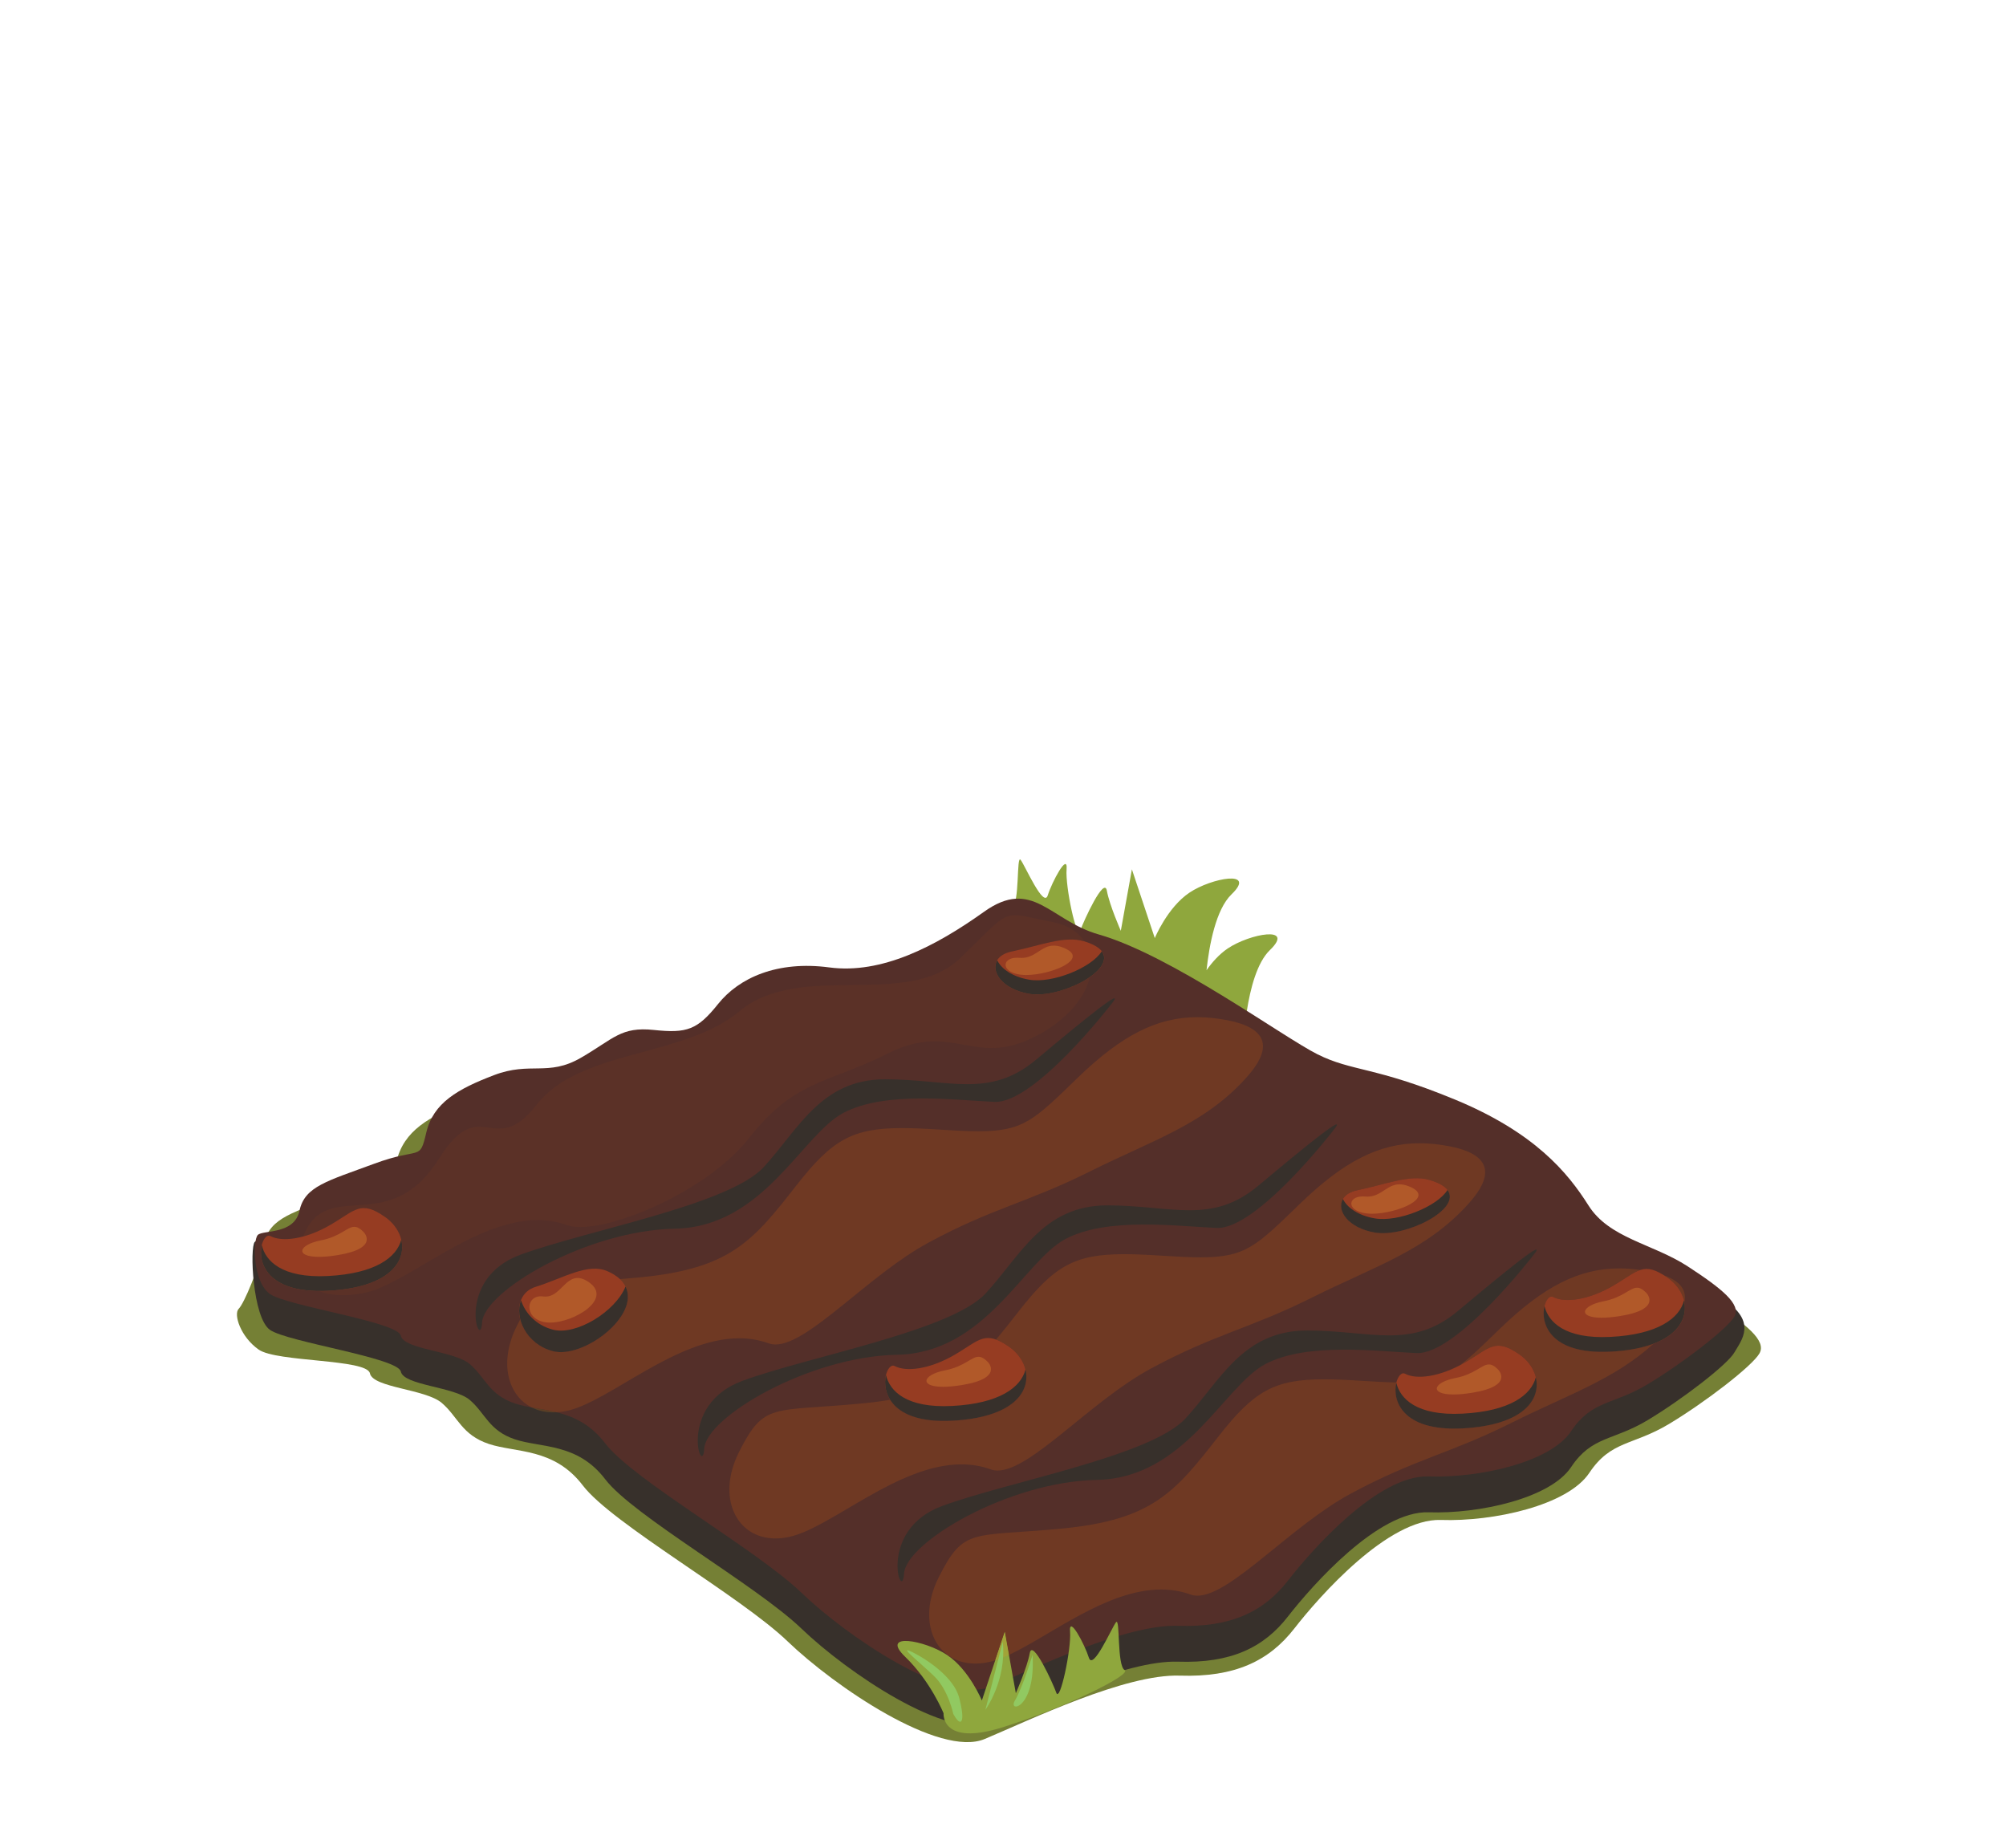 <?xml version="1.0" encoding="UTF-8" standalone="no"?>
<svg width="100%" height="100%" viewBox="-10 0 380 350" version="1.1" style="clip-rule:evenodd;fill-rule:evenodd;stroke-linejoin:round;stroke-miterlimit:2" id="svg311">
    <g transform="translate(34.888,162.796)" style="clip-rule:evenodd;display:inline;fill-rule:evenodd;stroke-linejoin:round;stroke-miterlimit:2" id="stage_0">
        <path d="m 181.132,25.468 -0.36,-1.078 c 0.244,0.141 0.464,0.275 0.665,0.403 -0.197,0.42 -0.305,0.675 -0.305,0.675 z m -6.44,-1.383 c 0,0 -0.567,-1.283 -1.184,-2.905 0.569,0.203 1.099,0.402 1.601,0.597 z m -7.681,-0.049 c -0.41,1.148 -1.379,-2.197 -2.014,-5.729 1.323,0.479 2.659,0.943 3.983,1.369 -0.889,1.743 -1.694,3.593 -1.969,4.36 z m -6.151,-6.675 c -0.362,1.158 -1.302,0.06 -2.288,-1.565 0.806,0.338 1.633,0.676 2.477,1.012 -0.072,0.195 -0.136,0.382 -0.189,0.553 z m 26.839,-0.504 c -1.631,1.096 -2.986,2.644 -4.035,4.129 0.523,-4.793 1.767,-11.505 4.736,-14.37 4.859,-4.693 -3.782,-3.133 -7.967,-0.324 -4.183,2.807 -6.566,8.61 -6.566,8.61 L 169.529,1.876 167.428,13.52 c 0,0 -2.138,-4.837 -2.642,-7.6 -0.505,-2.763 -4.366,5.67 -5.039,7.553 -0.675,1.882 -2.85,-8.307 -2.59,-11.6 0.259,-3.293 -2.773,2.394 -3.565,4.923 -0.786,2.529 -4.324,-5.678 -5.142,-6.715 -0.815,-1.037 -0.142,8.211 -1.633,9.057 -0.835,0.473 2.866,2.679 8.344,5.169 -0.119,2.329 -0.315,4.962 -1.077,5.395 -1.488,0.846 11.413,7.179 23.121,10.846 11.712,3.671 13.353,6.326 13.353,6.326 0,0 0.25,-15.004 5.108,-19.694 4.857,-4.691 -3.784,-3.132 -7.967,-0.323 z" style="fill:#8fa73d;fill-rule:nonzero" id="path2-4" />
        <path d="m 279.154,83.629 c -6.859,-4.458 -15.432,-5.485 -19.545,-12 -4.116,-6.516 -10.632,-14.402 -26.404,-20.917 -15.774,-6.515 -20.23,-5.487 -27.088,-8.917 -6.857,-3.427 -28.802,-19.543 -43.204,-23.658 -9.611,-2.746 -13.03,-11.314 -22.63,-4.458 -9.6,6.858 -20.229,12.346 -30.516,10.972 -10.285,-1.37 -17.833,2.058 -21.946,7.202 -4.114,5.143 -6.171,5.829 -12.687,5.143 -6.513,-0.686 -7.884,1.715 -14.399,5.486 -6.515,3.772 -9.946,0.687 -17.145,3.429 -7.203,2.743 -12.001,5.485 -13.374,11.316 -1.371,5.828 -1.029,2.742 -10.287,6.172 -9.256,3.428 -13.715,4.457 -14.744,9.257 -1.028,4.8 -3.824,11.434 -4.852,12.462 -1.03,1.03 0.355,5.333 3.782,7.732 3.431,2.402 20.5,1.751 21.072,4.494 0.57,2.742 10.516,2.968 13.601,5.6 3.086,2.631 3.774,6.059 8.916,7.772 5.143,1.716 12.346,0.687 17.831,7.888 5.485,7.199 29.83,20.915 38.745,29.486 8.916,8.574 28.803,22.118 37.376,18.518 8.57,-3.601 26.589,-12.345 36.953,-12.002 10.366,0.342 16.878,-2.742 21.681,-8.915 4.798,-6.172 17.829,-20.915 27.773,-20.572 9.944,0.343 24.002,-2.744 28.115,-8.917 4.114,-6.17 8.231,-5.141 15.087,-9.257 6.859,-4.115 15.773,-10.973 17.144,-13.373 1.374,-2.399 -2.399,-5.485 -9.255,-9.943 z" style="fill:#758035;fill-rule:nonzero" id="path4-1"/>
        <path d="m 281.517,83.308 c -6.58,-4.277 -21.553,-4.721 -25.501,-10.975 -3.947,-6.251 -10.202,-13.819 -25.339,-20.072 -15.136,-6.252 -19.414,-5.266 -25.996,-8.556 -6.58,-3.292 -27.641,-18.757 -41.462,-22.706 -9.225,-2.634 -12.502,-10.859 -21.717,-4.278 -9.214,6.582 -19.414,11.848 -29.288,10.531 -9.874,-1.317 -17.111,1.975 -21.06,6.91 -3.949,4.936 -5.922,5.595 -12.175,4.936 -6.252,-0.658 -7.568,1.646 -13.82,5.265 -6.254,3.62 -9.546,0.659 -16.455,3.291 -6.91,2.633 -11.516,5.265 -12.834,10.86 C 34.554,64.106 34.885,61.146 26,64.436 17.114,67.728 12.836,68.715 11.849,73.32 11.259,76.075 8.7,74.873 6.526,73.67 5.063,72.861 3.774,72.052 3.377,72.449 2.39,73.436 2.966,86.813 6.254,89.116 c 3.294,2.305 24.24,5.264 24.79,7.898 0.549,2.631 10.091,2.849 13.056,5.372 2.959,2.526 3.617,5.817 8.551,7.461 4.938,1.645 11.849,0.659 17.113,7.57 5.266,6.91 28.629,20.072 37.185,28.298 8.557,8.227 27.643,21.225 35.87,17.77 8.225,-3.455 25.514,-11.847 35.462,-11.518 9.948,0.331 16.2,-2.631 20.806,-8.556 4.607,-5.922 17.112,-20.072 26.655,-19.743 9.543,0.33 23.035,-2.632 26.984,-8.556 3.947,-5.922 7.899,-4.935 14.478,-8.883 6.582,-3.949 15.137,-10.531 16.454,-12.835 1.316,-2.303 4.443,-5.807 -2.141,-10.086 z" style="fill:#37302b;fill-rule:nonzero" id="path6-4"/>
        <path d="M 274.775,77.056 C 268.193,72.779 259.964,71.792 256.016,65.539 252.069,59.286 245.814,51.717 230.677,45.465 215.541,39.214 211.263,40.201 204.681,36.911 198.101,33.619 177.04,18.154 163.219,14.204 153.994,11.569 150.717,3.344 141.502,9.927 c -9.214,6.581 -19.414,11.846 -29.288,10.531 -9.874,-1.318 -17.111,1.974 -21.06,6.909 -3.949,4.937 -5.922,5.595 -12.175,4.937 -6.252,-0.659 -7.568,1.644 -13.82,5.265 -6.254,3.62 -9.546,0.657 -16.455,3.29 -6.91,2.633 -11.516,5.266 -12.834,10.858 -1.316,5.594 -0.985,2.634 -9.87,5.925 -8.886,3.29 -13.164,4.276 -14.151,8.884 -0.987,4.607 -6.91,3.618 -7.898,4.607 -0.985,0.988 -0.985,8.884 2.303,11.188 3.294,2.305 24.24,5.266 24.79,7.897 0.549,2.632 10.091,2.851 13.056,5.375 2.959,2.524 3.617,5.815 8.551,7.458 4.938,1.647 11.849,0.659 17.113,7.57 5.266,6.911 28.629,20.073 37.185,28.3 8.557,8.228 27.643,21.224 35.87,17.769 8.225,-3.455 25.514,-11.846 35.462,-11.517 9.948,0.33 16.2,-2.633 20.806,-8.556 4.607,-5.923 17.112,-20.072 26.655,-19.743 9.543,0.328 23.035,-2.633 26.984,-8.556 3.947,-5.923 7.899,-4.936 14.478,-8.885 6.582,-3.949 15.137,-10.529 16.454,-12.834 1.316,-2.304 -2.303,-5.265 -8.883,-9.543 z" style="fill:#542f29;fill-rule:nonzero" id="path8-2"/>
        <path d="m 168.154,153.554 c -1.49,-0.846 -0.817,-10.095 -1.635,-9.055 -0.814,1.035 -4.351,9.242 -5.141,6.712 -0.79,-2.527 -3.822,-8.215 -3.562,-4.921 0.258,3.293 -1.917,13.48 -2.591,11.597 -0.673,-1.882 -4.534,-10.314 -5.038,-7.55 -0.506,2.761 -2.643,7.599 -2.643,7.599 l -2.098,-11.644 -4.339,13.027 c 0,0 -2.385,-5.805 -6.569,-8.611 -4.184,-2.809 -12.825,-4.367 -7.966,0.324 4.857,4.69 7.28,10.709 7.28,10.709 0,0 -0.532,6.329 11.179,2.659 11.711,-3.668 24.613,-10.001 23.123,-10.846 z" style="fill:#8fa73d;fill-rule:nonzero" id="path10-1"/>
        <path d="m 139.865,152.324 c -7.471,0 -11.231,-7.787 -6.92,-16.364 4.8,-9.544 6.252,-7.571 23.365,-9.215 17.113,-1.645 21.39,-6.91 29.615,-17.44 6.709,-8.588 10.572,-10.828 19.977,-10.828 2.129,0 4.542,0.115 7.336,0.297 2.488,0.162 4.584,0.271 6.397,0.296 -0.163,0.621 -0.228,1.364 -0.137,2.151 v 10e-4 c 0.001,0.007 0.001,0.015 0.002,0.023 0.001,0.008 0.002,0.017 0.004,0.026 v 0.002 c 0.353,2.859 2.784,6.273 10.181,6.532 h 0.002 c 0.024,10e-4 0.049,10e-4 0.072,0.002 h 0.005 c 0.01,0.001 0.019,0.001 0.03,0.001 0.007,0 0.014,10e-4 0.021,10e-4 0.008,0 0.018,0 0.026,0.001 0.014,0 0.028,0 0.042,0.001 h 0.022 c 0.011,10e-4 0.022,10e-4 0.033,10e-4 0.005,0 0.011,0.001 0.016,0.001 0.016,0 0.032,0 0.049,10e-4 h 0.012 c 0.014,0 0.028,0.001 0.042,0.001 h 0.013 c 0.017,0.001 0.034,0.001 0.051,0.001 h 0.008 c 0.016,10e-4 0.032,10e-4 0.049,10e-4 h 0.006 c 0.136,0.002 0.274,0.003 0.413,0.003 0.486,0 0.991,-0.012 1.518,-0.039 0.02,-0.001 0.04,-0.002 0.06,-0.003 0.006,0 0.011,-0.001 0.018,-0.001 0.014,-0.001 0.03,-0.002 0.044,-0.002 0.006,-0.001 0.013,-0.001 0.018,-0.001 0.019,-0.001 0.037,-0.002 0.056,-0.003 0.007,-0.001 0.016,-0.001 0.023,-0.002 0.011,0 0.023,-0.001 0.035,-0.002 0.008,0 0.017,-10e-4 0.025,-10e-4 0.018,-0.001 0.036,-0.002 0.053,-0.003 0.008,-0.001 0.015,-0.001 0.022,-0.001 0.012,-0.001 0.025,-0.002 0.037,-0.003 0.009,0 0.018,-0.001 0.027,-0.001 0.011,-10e-4 0.022,-0.002 0.033,-0.002 0.015,-0.001 0.031,-0.002 0.046,-0.003 0.008,-0.001 0.018,-0.001 0.026,-0.002 0.011,0 0.023,-0.001 0.034,-0.002 0.007,0 0.017,-10e-4 0.024,-10e-4 0.018,-0.002 0.035,-0.003 0.052,-0.004 0.01,0 0.018,-0.001 0.027,-0.002 0.011,0 0.022,-0.001 0.033,-0.002 0.008,0 0.016,-10e-4 0.024,-10e-4 0.01,-0.001 0.021,-0.002 0.031,-0.002 0.009,-10e-4 0.017,-0.002 0.026,-0.002 0.018,-0.002 0.038,-0.003 0.057,-0.004 0.006,-10e-4 0.013,-10e-4 0.019,-0.002 0.013,-0.001 0.024,-0.001 0.037,-0.002 0.003,-0.001 0.008,-0.001 0.012,-0.001 0.025,-0.002 0.05,-0.004 0.075,-0.006 h 0.009 c 0.013,-0.001 0.027,-0.002 0.04,-0.003 0.003,-0.001 0.007,-0.001 0.01,-0.001 0.042,-0.003 0.084,-0.007 0.126,-0.01 0.003,0 0.006,0 0.009,-0.001 0.042,-0.003 0.084,-0.006 0.127,-0.01 h 0.007 c 0.014,-0.002 0.028,-0.003 0.042,-0.004 h 0.003 c 0.043,-0.004 0.087,-0.008 0.13,-0.011 0.002,-0.001 0.004,-0.001 0.006,-0.001 2.088,-0.184 3.877,-0.519 5.397,-0.969 h 0.001 c 0.031,-0.01 0.063,-0.019 0.094,-0.028 0.002,-0.001 0.003,-0.001 0.005,-0.002 0.009,-0.003 0.018,-0.005 0.027,-0.008 0.005,-0.002 0.008,-0.003 0.013,-0.004 0.014,-0.005 0.029,-0.009 0.044,-0.014 0.004,-10e-4 0.009,-0.002 0.013,-0.004 0.008,-0.002 0.016,-0.004 0.023,-0.007 0.006,-0.001 0.011,-0.003 0.017,-0.005 0.007,-0.002 0.014,-0.004 0.021,-0.006 0.011,-0.004 0.023,-0.008 0.034,-0.011 0.006,-0.002 0.012,-0.004 0.018,-0.006 0.008,-0.002 0.015,-0.004 0.022,-0.007 0.006,-0.002 0.012,-0.003 0.018,-0.005 0.013,-0.004 0.025,-0.008 0.038,-0.012 10e-4,-10e-4 0.002,-10e-4 0.004,-0.002 0.012,-0.004 0.024,-0.008 0.037,-0.012 0.003,0 0.006,-0.001 0.009,-0.002 0.029,-0.01 0.056,-0.019 0.084,-0.028 h 0.002 c 8.702,-2.849 7.886,-9.664 3.454,-12.751 -1.718,-1.198 -2.929,-1.686 -4.013,-1.686 -1.857,0 -3.338,1.434 -6.351,3.188 -0.321,0.187 -0.641,0.363 -0.958,0.529 2.079,-1.563 4.353,-3.798 7.583,-6.923 8.238,-7.972 14.971,-11.437 22.63,-11.437 1.3,0 2.626,0.1 3.991,0.294 -1.398,0.446 -2.818,1.623 -5.178,2.997 -3.203,1.865 -6.256,2.7 -8.565,2.7 -1.133,0 -2.086,-0.201 -2.79,-0.58 -0.096,-0.051 -0.194,-0.076 -0.292,-0.076 -1.015,0 -2.078,2.62 -1.151,5.24 0.142,0.402 0.331,0.803 0.573,1.195 0.001,0.002 0.002,0.003 0.003,0.004 0.003,0.005 0.006,0.01 0.009,0.015 0.003,0.006 0.007,0.012 0.011,0.018 l 0.001,0.001 c 1.101,1.751 3.289,3.307 7.218,3.825 h 0.005 c 0.009,0.002 0.019,0.003 0.028,0.004 0.005,0.001 0.009,0.001 0.014,0.002 0.013,0.002 0.027,0.003 0.04,0.005 0.007,10e-4 0.014,0.002 0.02,0.003 0.008,0 0.015,10e-4 0.023,0.002 0.008,0.001 0.015,0.002 0.023,0.003 0.006,0.001 0.013,0.002 0.019,0.003 0.013,0.001 0.027,0.003 0.04,0.004 0.004,10e-4 0.009,10e-4 0.013,0.002 0.012,0.001 0.024,0.003 0.036,0.004 0.004,10e-4 0.006,10e-4 0.009,10e-4 0.015,0.002 0.03,0.004 0.046,0.006 h 0.006 c 0.015,0.002 0.03,0.004 0.045,0.006 h 0.002 c 0.798,0.089 1.663,0.137 2.603,0.137 0.486,0 0.991,-0.013 1.517,-0.039 0.021,-10e-4 0.04,-0.002 0.061,-0.003 0.005,-10e-4 0.01,-10e-4 0.014,-10e-4 0.02,-0.001 0.038,-0.002 0.058,-0.003 h 0.004 c 3.327,-0.179 5.968,-0.717 8.017,-1.493 -7.446,6.791 -16.307,9.683 -26.8,14.93 -11.847,5.923 -18.427,6.91 -30.602,13.491 -11.356,6.137 -22.686,19.302 -28.989,19.301 -0.455,0 -0.885,-0.069 -1.286,-0.214 -1.842,-0.667 -3.712,-0.958 -5.596,-0.958 -10.321,0 -20.99,8.749 -28.827,12.386 l -0.791,-4.387 -1.806,5.421 c -0.382,0.122 -0.754,0.224 -1.117,0.305 -0.929,0.208 -1.817,0.306 -2.658,0.306 z M 274.188,83.887 c -0.336,-1.797 -1.487,-3.475 -3.145,-4.631 -0.243,-0.169 -0.475,-0.324 -0.699,-0.466 3.472,1.249 4.262,3.146 3.844,5.097 z" style="fill:#6f3923;fill-rule:nonzero" id="path12-2"/>
        <path d="m 143.64,151.713 1.806,-5.421 0.791,4.387 c -0.905,0.42 -1.773,0.772 -2.597,1.034 z" style="fill:#a1a438;fill-rule:nonzero" id="path14-9"/>
        <path d="m 231.335,85.495 c -8.882,7.45 -16.451,3.737 -28.628,3.737 -12.177,0 -16.452,9.542 -23.034,16.672 -6.582,7.13 -33.564,11.956 -46.069,16.563 -12.505,4.608 -7.568,18.758 -7.239,12.834 0.328,-5.923 19.744,-17.441 36.525,-17.769 16.783,-0.33 24.023,-17.77 31.921,-21.939 7.896,-4.17 21.06,-2.412 28.629,-2.083 7.568,0.329 22.047,-18.429 22.047,-18.429 3.337,-4.046 -5.266,2.963 -14.152,10.414 z" style="fill:#37302b;fill-rule:nonzero" id="path16-2"/>
        <path d="m 102.025,128.621 c -7.472,0 -11.235,-7.787 -6.922,-16.364 4.798,-9.544 6.253,-7.569 23.363,-9.215 1.906,-0.183 3.653,-0.411 5.264,-0.686 0.246,0.392 0.547,0.775 0.91,1.138 0.001,0.001 0.003,0.002 0.004,0.003 l 0.024,0.024 c 0.003,0.004 0.007,0.007 0.01,0.01 0.003,0.004 0.007,0.007 0.01,0.01 10e-4,0.001 0.002,0.002 0.003,0.003 1.03,1.01 2.547,1.867 4.711,2.363 0.002,0 0.004,0.001 0.005,0.001 0.027,0.006 0.053,0.012 0.08,0.018 0.004,0.001 0.008,0.002 0.013,0.003 0.007,0.001 0.015,0.003 0.022,0.005 0.007,0.001 0.014,0.003 0.021,0.004 0.01,0.002 0.019,0.005 0.029,0.007 0.007,0.001 0.013,0.002 0.02,0.004 0.006,0.001 0.012,0.003 0.018,0.004 0.011,0.002 0.022,0.005 0.034,0.007 0.004,0.001 0.008,0.002 0.013,0.003 0.009,0.002 0.018,0.004 0.027,0.006 0.005,0 0.009,0.001 0.013,0.002 0.013,0.003 0.026,0.006 0.038,0.008 0.002,0.001 0.004,0.001 0.006,0.001 0.012,0.003 0.024,0.005 0.036,0.008 0.003,0 0.005,0.001 0.008,0.001 0.028,0.006 0.057,0.012 0.086,0.017 0,0.001 0.001,0.001 0.002,0.001 1.165,0.229 2.506,0.357 4.045,0.357 0.487,10e-4 0.992,-0.012 1.519,-0.039 0.017,-0.001 0.034,-0.002 0.05,-0.003 7.856,-0.405 11.909,-2.805 13.387,-5.605 l 0.008,-0.016 c 1.565,-2.983 0.21,-6.413 -2.584,-8.362 -0.976,-0.68 -1.788,-1.131 -2.507,-1.394 1.366,-1.606 2.76,-3.382 4.291,-5.342 6.708,-8.586 10.57,-10.828 19.972,-10.828 2.13,0 4.545,0.115 7.341,0.297 2.846,0.186 5.181,0.302 7.163,0.302 8.559,0 10.551,-2.158 18.835,-10.175 8.235,-7.97 14.969,-11.436 22.627,-11.436 1.825,0 3.705,0.197 5.67,0.578 10.201,1.974 6.61,7.525 3.622,10.858 -7.999,8.924 -17.771,11.848 -29.618,17.771 -11.846,5.923 -18.427,6.91 -30.603,13.49 -11.354,6.139 -22.684,19.301 -28.986,19.3 -0.455,0 -0.885,-0.069 -1.286,-0.214 -1.84,-0.666 -3.71,-0.957 -5.592,-0.957 -12.066,0 -24.606,11.956 -32.546,13.726 -0.928,0.207 -1.815,0.306 -2.656,0.306 z M 215.504,70.677 c 0.012,0.002 0.023,0.004 0.035,0.006 0.472,0.081 0.978,0.12 1.507,0.12 1.438,0 3.048,-0.284 4.627,-0.762 6.357,-1.922 12.213,-6.983 4.232,-9.328 -0.771,-0.226 -1.582,-0.322 -2.429,-0.322 -3.254,0 -7.048,1.413 -11.227,2.272 -4.644,0.956 -3.913,5.536 1.068,7.423 0,0 0.001,0 0.002,0.001 0.007,0.002 0.014,0.005 0.021,0.008 0.003,0.001 0.005,0.001 0.007,0.002 0.007,0.003 0.013,0.005 0.02,0.008 0.009,0.003 0.017,0.006 0.025,0.009 0.004,0.002 0.008,0.003 0.013,0.005 0.006,0.002 0.012,0.004 0.019,0.007 0.003,10e-4 0.006,0.002 0.01,0.004 0.009,0.003 0.017,0.006 0.026,0.009 0.001,0 0.002,0.001 0.004,0.001 0.01,0.004 0.021,0.008 0.031,0.012 0.001,0 0.003,0.001 0.004,0.001 0.01,0.004 0.02,0.007 0.03,0.011 0.001,0 0.002,0 0.002,0.001 0.406,0.144 0.839,0.27 1.299,0.375 v 10e-4 c 0.026,0.005 0.051,0.011 0.076,0.017 h 0.003 c 0.011,0.003 0.023,0.005 0.035,0.008 0.001,0 0.002,10e-4 0.003,10e-4 0.025,0.005 0.049,0.011 0.074,0.016 0.002,0 0.003,0.001 0.005,0.001 0.012,0.002 0.022,0.005 0.034,0.007 0.001,0 0.002,0.001 0.003,0.001 0.025,0.005 0.05,0.01 0.074,0.015 0.003,0.001 0.005,0.001 0.008,0.002 0.011,0.002 0.021,0.004 0.031,0.006 0.002,0 0.004,0.001 0.005,0.001 0.013,0.003 0.024,0.005 0.037,0.007 0.002,10e-4 0.004,10e-4 0.006,0.002 0.01,0.002 0.02,0.004 0.03,0.005 0.003,0.001 0.007,0.002 0.01,0.002 0.01,0.002 0.02,0.004 0.03,0.006 0.002,10e-4 0.004,10e-4 0.006,10e-4 0.012,0.003 0.024,0.005 0.036,0.007 0.003,0.001 0.006,0.001 0.009,0.002 0.009,0.002 0.018,0.003 0.027,0.005 0.004,10e-4 0.008,10e-4 0.012,0.002 l 0.035,0.007 c 0.012,0.002 0.024,0.004 0.036,0.006 0.004,10e-4 0.007,10e-4 0.011,0.002 0.008,0.002 0.017,0.003 0.026,0.005 0.004,0 0.007,0.001 0.012,0.002 z" style="fill:#6f3923;fill-rule:nonzero" id="path18-4"/>
        <path d="m 193.493,61.79 c -8.884,7.451 -16.453,3.739 -28.627,3.739 -12.175,0 -16.454,9.543 -23.036,16.672 -6.582,7.131 -33.565,11.956 -46.07,16.563 -12.503,4.607 -7.566,18.757 -7.239,12.835 0.33,-5.924 19.744,-17.442 36.527,-17.771 16.782,-0.328 24.023,-17.769 31.919,-21.939 7.899,-4.17 21.061,-2.411 28.629,-2.083 7.569,0.329 22.047,-18.426 22.047,-18.426 3.337,-4.047 -5.264,2.961 -14.15,10.41 z" style="fill:#37302b;fill-rule:nonzero" id="path20-2"/>
        <path d="m 59.942,104.741 c -1.541,0 -2.925,-0.331 -4.112,-0.932 1.508,0.274 3.107,0.509 4.726,0.915 -0.207,0.011 -0.412,0.017 -0.614,0.017 z" style="fill:#5b3f25;fill-rule:nonzero" id="path22-5"/>
        <path d="m 60.556,104.724 c -1.619,-0.406 -3.218,-0.641 -4.726,-0.915 -4.571,-2.314 -6.238,-8.625 -2.811,-15.433 0.22,-0.439 0.433,-0.853 0.642,-1.245 0.631,2.472 2.622,4.935 5.798,5.91 v 0.001 c 0.028,0.008 0.056,0.017 0.084,0.025 10e-4,0 0.003,0.001 0.005,0.001 0.008,0.003 0.017,0.005 0.025,0.008 0.003,0.001 0.005,0.001 0.007,0.002 0.025,0.007 0.05,0.014 0.076,0.022 0.004,0.001 0.008,0.002 0.012,0.003 0.007,0.002 0.014,0.004 0.021,0.006 0.005,0.002 0.011,0.003 0.016,0.005 0.008,0.002 0.016,0.004 0.024,0.006 0.008,0.002 0.017,0.005 0.025,0.007 0.005,0.001 0.011,0.003 0.016,0.004 0.007,0.002 0.015,0.004 0.022,0.006 0.004,0.001 0.009,0.003 0.014,0.004 0.011,0.003 0.023,0.006 0.035,0.009 0.471,0.124 0.977,0.182 1.506,0.182 6.509,0 16.581,-8.838 11.199,-13.836 1.184,-0.093 2.46,-0.202 3.836,-0.335 17.112,-1.645 21.39,-6.911 29.616,-17.441 6.708,-8.584 10.57,-10.827 19.97,-10.827 2.13,0 4.545,0.115 7.342,0.298 2.847,0.186 5.181,0.301 7.163,0.301 8.56,0 10.552,-2.157 18.833,-10.173 8.238,-7.972 14.971,-11.438 22.629,-11.438 1.826,0 3.707,0.198 5.671,0.578 10.201,1.975 6.608,7.526 3.619,10.86 -8,8.921 -17.768,11.846 -29.615,17.769 -11.846,5.923 -18.43,6.91 -30.603,13.491 -11.354,6.139 -22.685,19.302 -28.988,19.3 -0.456,0 -0.886,-0.069 -1.287,-0.214 -1.841,-0.666 -3.71,-0.957 -5.593,-0.957 -12.065,0 -24.604,11.955 -32.542,13.728 -0.705,0.157 -1.386,0.251 -2.041,0.288 z" style="fill:#6f3923;fill-rule:nonzero" id="path24-4"/>
        <path d="m 151.41,37.909 c -8.885,7.451 -16.454,3.737 -28.63,3.737 -12.176,0 -16.452,9.545 -23.034,16.674 -6.583,7.131 -33.565,11.955 -46.068,16.564 -12.507,4.605 -7.571,18.756 -7.241,12.833 0.33,-5.923 19.744,-17.442 36.525,-17.77 16.784,-0.331 24.023,-17.769 31.921,-21.939 7.898,-4.17 21.06,-2.412 28.629,-2.083 7.568,0.329 22.047,-18.428 22.047,-18.428 3.337,-4.046 -5.266,2.962 -14.149,10.412 z" style="fill:#37302b;fill-rule:nonzero" id="path26-7"/>
        <path d="m 20.097,82.546 c -1.716,0 -3.267,-0.268 -4.566,-0.795 h 0.145 c 0.486,0 0.991,-0.013 1.516,-0.039 16.29,-0.824 16.29,-10.202 10.859,-13.987 -1.718,-1.196 -2.929,-1.684 -4.012,-1.684 -1.857,0 -3.339,1.433 -6.352,3.186 -1.812,1.054 -3.576,1.779 -5.184,2.21 0.155,-0.367 0.329,-0.742 0.522,-1.126 4.798,-9.543 16.041,1.014 25.184,-13.543 3.242,-5.163 5.55,-6.119 7.693,-6.119 0.631,0 1.247,0.083 1.869,0.166 0.622,0.083 1.248,0.166 1.9,0.166 1.963,0 4.15,-0.753 7.098,-4.525 8.224,-10.53 27.839,-8.887 38.37,-17.658 11.654,-9.709 31.718,-0.279 41.922,-10.151 6.461,-6.253 7.706,-8.083 10.344,-8.083 1.526,0 3.519,0.613 7.258,1.336 2.719,0.527 4.714,1.85 5.903,3.639 -0.05,-0.016 -0.101,-0.031 -0.152,-0.046 -0.771,-0.226 -1.582,-0.322 -2.43,-0.322 -3.253,0 -7.049,1.413 -11.226,2.273 -3.931,0.808 -4.01,4.214 -0.921,6.384 1.047,0.737 2.46,1.331 4.213,1.633 0.472,0.081 0.978,0.12 1.507,0.12 1.501,0 3.19,-0.309 4.835,-0.826 1.9,-0.596 3.74,-1.467 5.166,-2.457 -1,4.09 -4.59,8.522 -11.173,11.65 -2.827,1.345 -5.207,1.77 -7.393,1.77 -1.88,0 -3.616,-0.315 -5.368,-0.629 -1.752,-0.315 -3.52,-0.629 -5.463,-0.629 -2.503,0 -5.297,0.521 -8.724,2.235 -11.846,5.923 -17.689,4.987 -26.361,16.009 -7.596,9.66 -24.22,16.924 -32.018,16.924 -0.985,0 -1.83,-0.116 -2.498,-0.357 -1.84,-0.666 -3.71,-0.957 -5.592,-0.957 -12.065,0 -24.604,11.957 -32.546,13.727 -1.515,0.338 -2.971,0.505 -4.325,0.505 z" style="fill:#5b3127;fill-rule:nonzero" id="path28-6"/>
        <path d="M 70.206,78.013 C 66.474,76.347 61.814,79.329 56.549,80.975 51.283,82.62 52.93,91.341 59.841,93.15 66.751,94.96 80.9,82.783 70.206,78.013 Z" style="fill:#963c22;fill-rule:nonzero" id="path30-6"/>
        <path d="m 59.841,89.072 c -3.199,-0.838 -5.25,-3.155 -6.032,-5.568 -1.277,3.241 0.943,8.314 6.032,9.646 5.766,1.507 16.555,-6.71 13.772,-12.247 -1.902,4.715 -9.329,9.333 -13.772,8.169 z" style="fill:#37302b;fill-rule:nonzero" id="path32-3"/>
        <path d="m 59.314,87.735 c -0.153,0 -0.304,-0.005 -0.451,-0.016 -4.392,-0.313 -4.374,-4.967 -1.283,-4.967 0.144,0 0.295,0.01 0.452,0.031 0.142,0.019 0.279,0.029 0.412,0.029 1.314,0 2.236,-0.884 3.129,-1.768 0.893,-0.883 1.757,-1.766 2.953,-1.766 0.508,0 1.077,0.159 1.732,0.545 5.416,3.186 -2.277,7.912 -6.944,7.912 z" style="fill:#b15929;fill-rule:nonzero" id="path34-5"/>
        <path d="m 225.905,60.713 c -3.733,-1.096 -8.39,0.867 -13.656,1.95 -5.265,1.084 -3.621,6.826 3.29,8.02 6.909,1.191 21.06,-6.828 10.366,-9.97 z" style="fill:#963c22;fill-rule:nonzero" id="path36-8"/>
        <path d="m 215.539,67.997 c -3.199,-0.552 -5.251,-2.079 -6.032,-3.668 -1.277,2.135 0.945,5.475 6.032,6.354 5.764,0.995 16.554,-4.42 13.77,-8.066 -1.899,3.104 -9.326,6.146 -13.77,5.38 z" style="fill:#37302b;fill-rule:nonzero" id="path38-7"/>
        <path d="m 215.017,67.115 c -0.154,0 -0.306,-0.003 -0.453,-0.01 -4.394,-0.206 -4.377,-3.271 -1.286,-3.271 0.144,0 0.296,0.007 0.453,0.021 0.141,0.012 0.278,0.018 0.411,0.018 1.314,0 2.237,-0.582 3.13,-1.164 0.892,-0.581 1.756,-1.163 2.952,-1.163 0.508,0 1.075,0.105 1.731,0.359 5.416,2.098 -2.273,5.211 -6.938,5.21 z" style="fill:#b15929;fill-rule:nonzero" id="path40-9"/>
        <path d="m 160.414,15.493 c -3.731,-1.096 -8.39,0.866 -13.656,1.951 -5.265,1.083 -3.62,6.825 3.292,8.017 6.907,1.191 21.059,-6.826 10.364,-9.968 z" style="fill:#963c22;fill-rule:nonzero" id="path42-5"/>
        <path d="m 150.05,22.777 c -3.201,-0.552 -5.254,-2.081 -6.035,-3.667 -1.274,2.133 0.943,5.474 6.035,6.351 5.764,0.995 16.551,-4.419 13.77,-8.066 -1.902,3.107 -9.328,6.148 -13.77,5.382 z" style="fill:#37302b;fill-rule:nonzero" id="path44-1"/>
        <path d="m 149.527,21.894 c -0.155,0 -0.307,-0.003 -0.454,-0.01 -4.394,-0.204 -4.378,-3.27 -1.288,-3.27 0.144,0 0.295,0.007 0.453,0.021 0.142,0.012 0.279,0.018 0.412,0.018 1.315,0 2.238,-0.582 3.13,-1.163 0.893,-0.582 1.756,-1.164 2.953,-1.164 0.508,0 1.076,0.105 1.732,0.36 5.414,2.095 -2.273,5.209 -6.938,5.208 z" style="fill:#b15929;fill-rule:nonzero" id="path46-6"/>
        <path d="m 242.973,93.796 c -4.663,-3.25 -5.593,-1.275 -10.364,1.502 -4.774,2.775 -9.215,3.27 -11.354,2.117 -1.082,-0.583 -2.459,2.291 -1.444,5.164 0.991,2.804 4.26,5.608 12.304,5.202 16.289,-0.821 16.289,-10.202 10.858,-13.985 z" style="fill:#963c22;fill-rule:nonzero" id="path48-0"/>
        <path d="m 232.115,104.984 c -8.668,0.438 -11.793,-2.85 -12.496,-5.851 -0.776,3.137 0.884,9.234 12.496,8.648 11.624,-0.586 14.949,-5.53 13.928,-9.689 -0.84,3.321 -4.858,6.436 -13.928,6.892 z" style="fill:#37302b;fill-rule:nonzero" id="path50-4"/>
        <path d="m 230.436,101.354 c -4.592,0 -3.875,-2.295 0.362,-3.115 3.715,-0.72 4.986,-2.574 6.357,-2.574 0.511,0 1.036,0.258 1.706,0.929 0,0 3.29,3.126 -4.938,4.441 -1.393,0.223 -2.551,0.319 -3.487,0.319 z" style="fill:#b15929;fill-rule:nonzero" id="path52-6"/>
        <path d="m 146.298,92.339 c -4.663,-3.248 -5.595,-1.273 -10.366,1.503 -4.772,2.776 -9.213,3.27 -11.353,2.117 -1.083,-0.582 -2.46,2.291 -1.445,5.165 0.99,2.804 4.259,5.608 12.303,5.201 16.287,-0.824 16.287,-10.2 10.861,-13.986 z" style="fill:#963c22;fill-rule:nonzero" id="path54-5"/>
        <path d="m 135.437,103.528 c -8.665,0.438 -11.79,-2.85 -12.491,-5.851 -0.78,3.135 0.881,9.234 12.491,8.648 11.624,-0.586 14.95,-5.529 13.932,-9.691 -0.843,3.323 -4.859,6.437 -13.932,6.894 z" style="fill:#37302b;fill-rule:nonzero" id="path56-7"/>
        <path d="m 133.756,99.897 c -4.588,0 -3.871,-2.294 0.364,-3.115 3.718,-0.719 4.989,-2.573 6.359,-2.573 0.51,0 1.035,0.258 1.705,0.928 0,0 3.29,3.126 -4.936,4.441 -1.396,0.224 -2.554,0.319 -3.492,0.319 z" style="fill:#b15929;fill-rule:nonzero" id="path58-2"/>
        <path d="m 271.043,79.256 c -4.663,-3.249 -5.596,-1.275 -10.366,1.502 -4.773,2.779 -9.215,3.271 -11.355,2.12 -1.082,-0.584 -2.46,2.29 -1.443,5.164 0.991,2.803 4.261,5.607 12.304,5.201 16.287,-0.823 16.287,-10.201 10.86,-13.987 z" style="fill:#963c22;fill-rule:nonzero" id="path60-8"/>
        <path d="m 260.183,90.446 c -8.668,0.437 -11.791,-2.851 -12.496,-5.851 -0.777,3.136 0.885,9.233 12.496,8.648 11.621,-0.588 14.947,-5.531 13.929,-9.691 -0.843,3.321 -4.859,6.436 -13.929,6.894 z" style="fill:#37302b;fill-rule:nonzero" id="path62-3"/>
        <path d="m 258.503,86.816 c -4.593,0 -3.875,-2.296 0.364,-3.116 3.715,-0.719 4.985,-2.574 6.356,-2.574 0.511,0 1.036,0.258 1.706,0.928 0,0 3.288,3.127 -4.937,4.443 -1.395,0.223 -2.552,0.319 -3.489,0.319 z" style="fill:#b15929;fill-rule:nonzero" id="path64-2"/>
        <path d="M 28.051,67.725 C 23.39,64.477 22.458,66.451 17.687,69.227 12.915,72.003 8.474,72.498 6.333,71.344 5.251,70.762 3.874,73.635 4.89,76.51 c 0.99,2.803 4.259,5.607 12.302,5.202 16.29,-0.824 16.29,-10.202 10.859,-13.987 z" style="fill:#963c22;fill-rule:nonzero" id="path66-6"/>
        <path d="M 17.192,78.914 C 8.526,79.352 5.401,76.063 4.701,73.064 c -0.78,3.134 0.884,9.234 12.491,8.648 11.624,-0.588 14.95,-5.532 13.931,-9.691 -0.843,3.323 -4.858,6.435 -13.931,6.893 z" style="fill:#37302b;fill-rule:nonzero" id="path68-3"/>
        <path d="m 15.517,75.284 c -4.593,0 -3.876,-2.295 0.359,-3.117 3.717,-0.719 4.987,-2.572 6.357,-2.572 0.51,0 1.035,0.258 1.705,0.928 0,0 3.291,3.125 -4.935,4.443 -1.393,0.223 -2.55,0.318 -3.486,0.318 z" style="fill:#b15929;fill-rule:nonzero" id="path70-9"/>
        <path d="m 127.187,149.836 c -1.207,-0.384 2.193,2.302 4.883,4.881 2.687,2.576 3.617,7.129 3.617,7.129 1.536,2.852 2.36,1.536 1.099,-3.126 -1.263,-4.663 -8.391,-8.502 -9.599,-8.884 z" style="fill:#91c961;fill-rule:nonzero" id="path72-5"/>
        <path d="m 141.777,161.078 c 0,0 4.056,-5.537 3.29,-12.888 z" style="fill:#91c961;fill-rule:nonzero" id="path74-8"/>
        <path d="m 147.372,159.323 c -1.428,2.357 3.945,1.755 3.345,-8.664 0,0 -1.921,6.305 -3.345,8.664 z" style="fill:#91c961;fill-rule:nonzero" id="path76-5"/>
    </g>
</svg>
